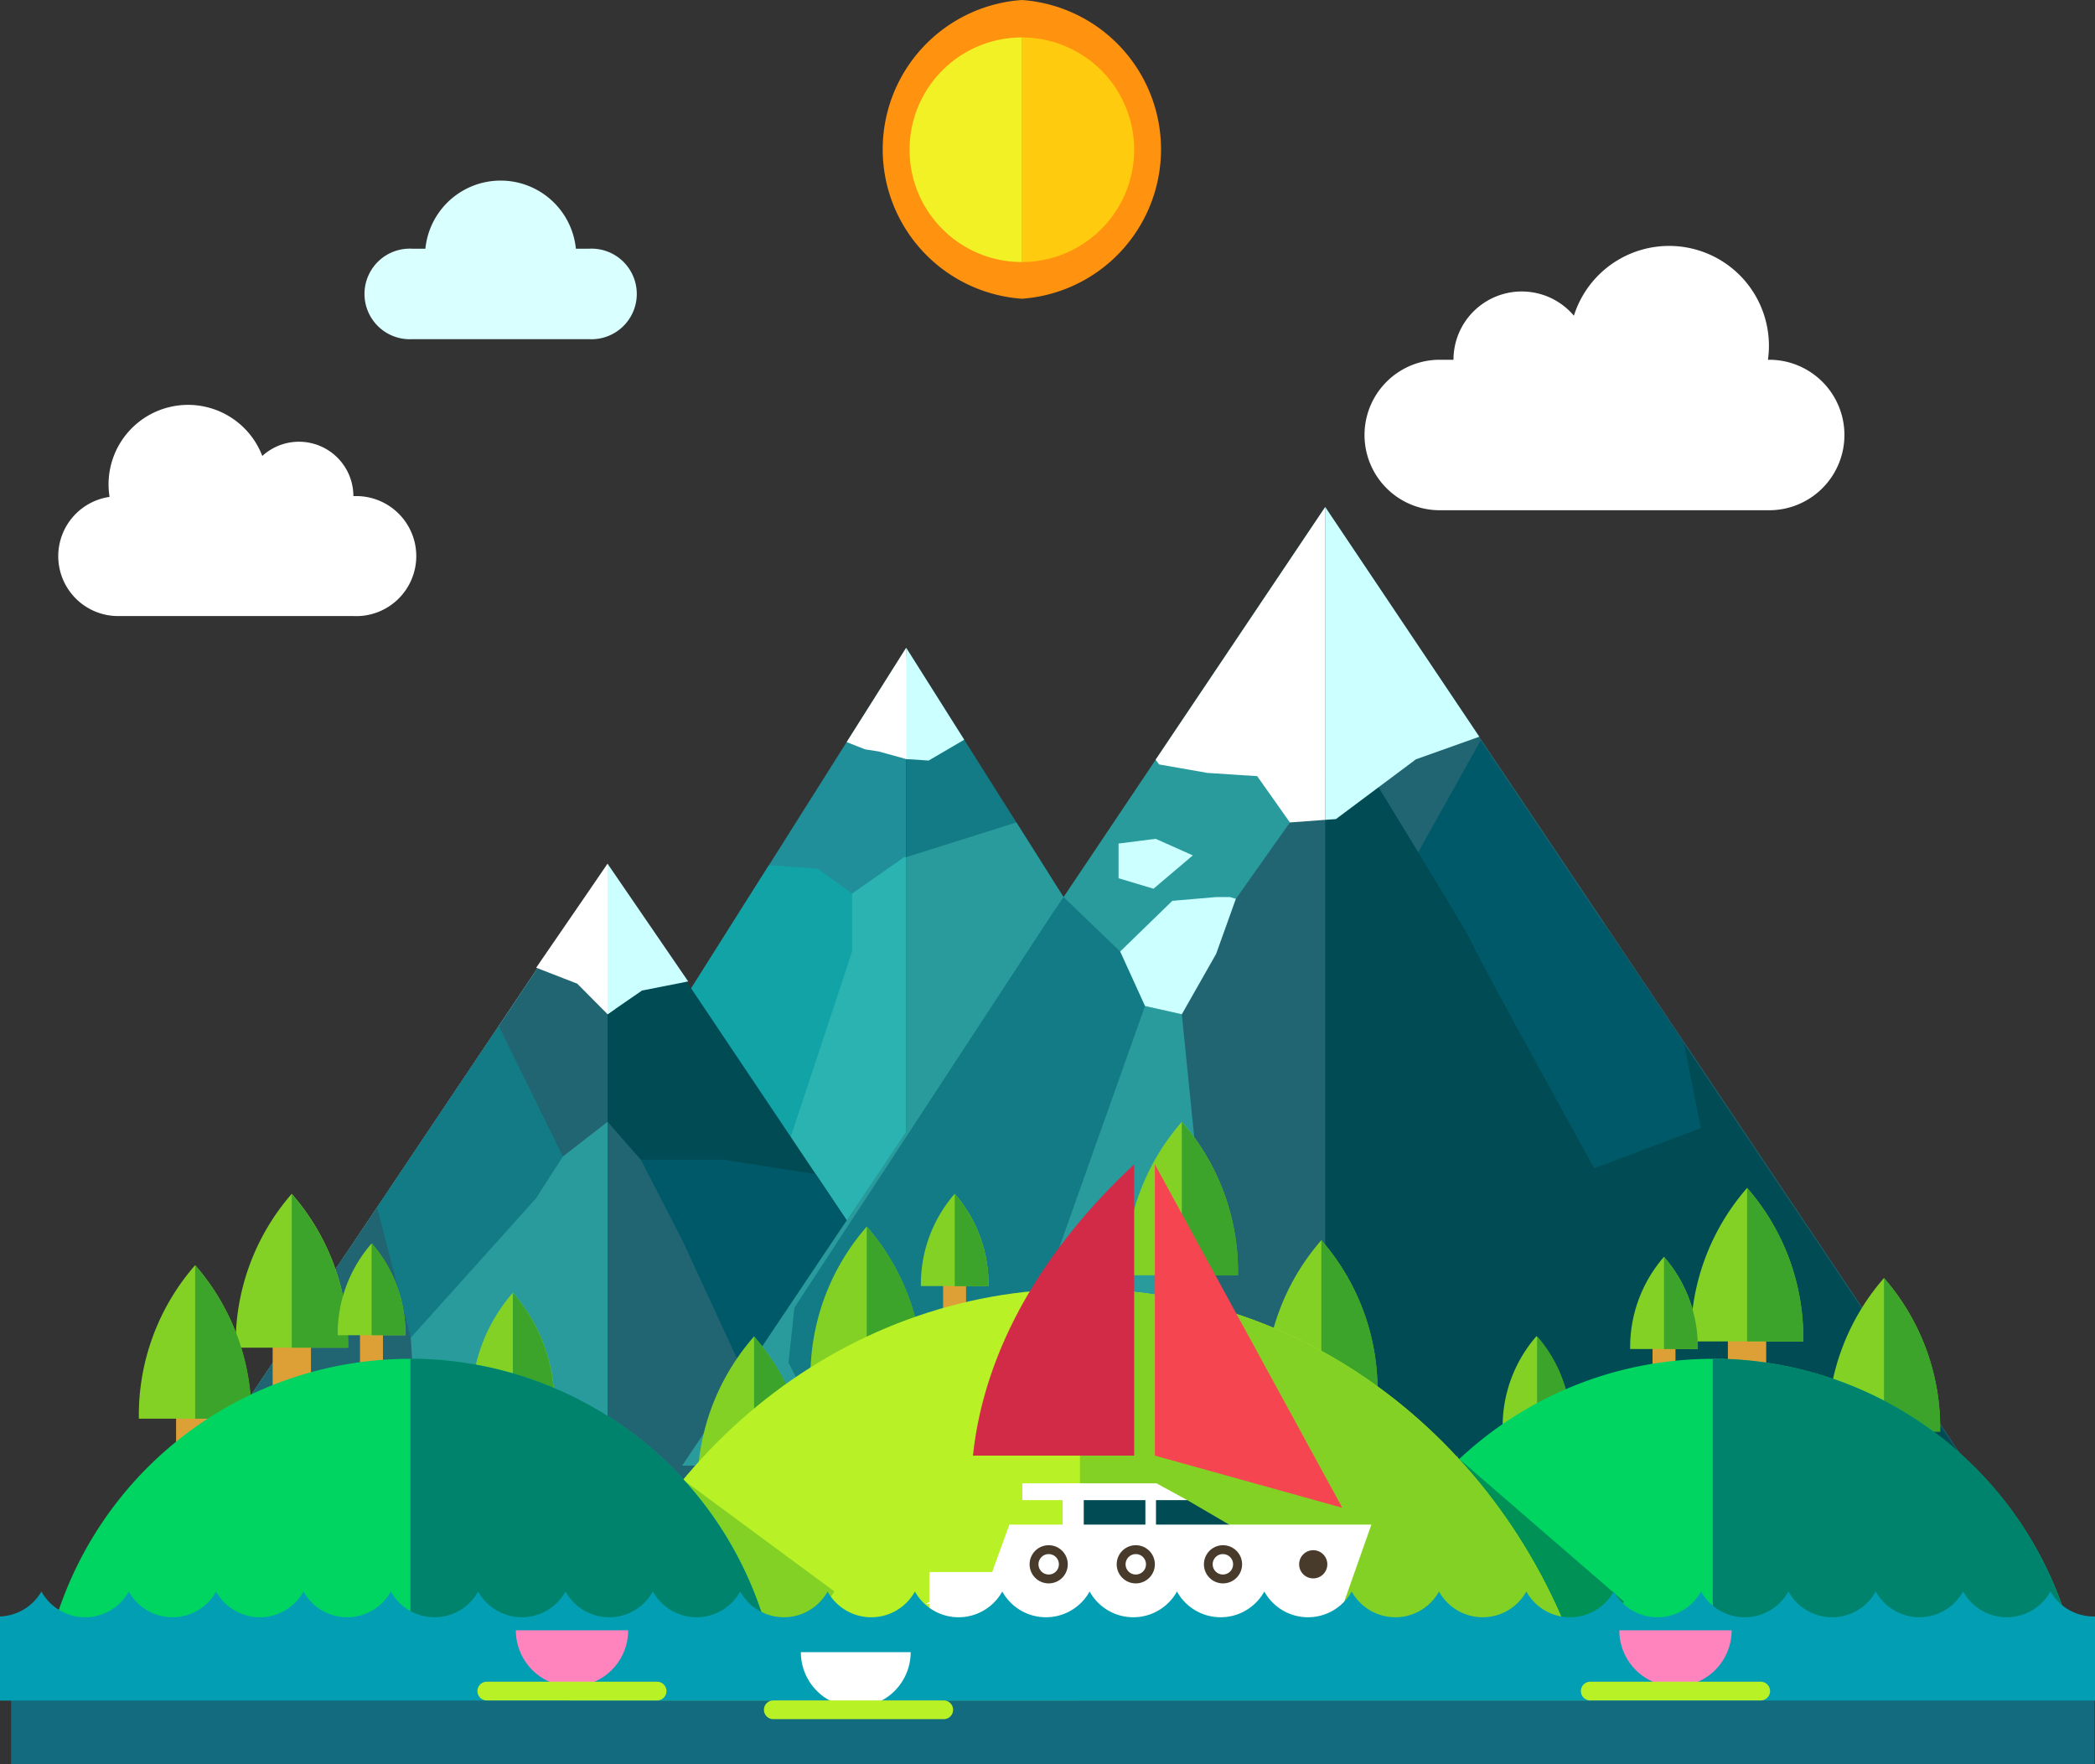 <svg xmlns="http://www.w3.org/2000/svg" viewBox="-0.89 0 167.89 141.39"><rect x="-0.89" y="0" width="167.89" height="141.39" fill="#333333" stroke="none"/><title>Depositphotos_73414017_03</title><g data-name="Layer 2"><g data-name="Layer 1"><path fill="#72c1c9" d="M14.15 119.38H47.8V69.22l-33.65 50.16z"/><path fill="#72c1c9" d="M14.15 119.38H47.8V69.22l-33.65 50.16z"/><path fill="#208f9a" d="M38.17 105.08h33.56V51.91l-33.56 53.17z"/><path d="M71.73 91.9l-3.16-10.62-1.17-9.67-2.77-2-3.9-.27L59 72.07l-8.9 14.1c1.34 2 6.69 9.46 6.69 9.46s10.37 2.71 10.52 2.67 3.15-2.85 4.42-4z" fill="#12a3a6"/><path fill="#127b85" d="M105.28 105.08H71.73V51.91l33.55 53.17z"/><path fill="#2ab3b0" d="M71.73 68.69h-.16l-4.18 2.92v4.66l-5.75 17.37 3.16 1.56h-.18l3.16 6.19 3.95-3.6v-29.1z"/><path fill="#2a9b9c" d="M71.73 97.79l6.6-6.03 7.48-11.57-.21-6.3-5.04-7.98-8.83 2.78v29.1z"/><path fill="#fff" d="M66.96 59.47l1.47.58 1.09.17 2.21.61.36.02-.36-8.94-4.77 7.56z"/><path fill="#cff" d="M76.38 59.28l-4.65-7.37v8.92l1.8.12 2.85-1.67z"/><path fill="#216572" d="M14.15 119.38H47.8V69.22l-33.65 50.16z"/><path fill="#004b54" d="M81.44 119.38H47.8V69.22l33.64 50.16z"/><path fill="#216572" d="M35.31 111.16l-4.75-16.24-13.55 20.2v4.26h19.96l-1.66-8.22z"/><path fill="#127b85" d="M32.56 109.25l10.97-7.92.69-8.65-5.14-10.46-.71 1.06-9.04 13.47 3.23 12.5z"/><path fill="#005968" d="M75.48 110.49l-11-16.4-7.4-1.16h-6.62l-2.66 5.25v21.2h15.98l11.7-8.89z"/><path fill="#216572" d="M61.05 115.1l-7.27-15.73-3.32-6.44-2.66-3.03v29.48h9.88l3.37-4.28z"/><path fill="#2a9b9c" d="M47.8 89.9l-3.58 2.78-2.17 3.37-10.02 11.15.74 12.18H47.8V89.9z"/><path fill="#fff" d="M42.51 76.92l-.43.63 3.29 1.28 2.43 2.45.57-.4-.57-11.66-5.29 7.7z"/><path fill="#cff" d="M54.26 78.65l-6.46-9.43v12.06l2.76-1.9 3.7-.73z"/><path fill="#2a9b9c" d="M53.78 117.45h51.53V40.63l-51.53 76.82z"/><path fill="#216572" d="M156.84 117.45h-51.53V40.63l51.53 76.82z"/><path fill="#216572" d="M105.31 61.94l-.03.01-8.04 11.37-7.94 16.37.8 19.56 7.27 8.2h7.94V61.94z"/><path fill="#127b85" d="M62.3 109.2l4.23 8.25h30.04v-10.37l-3.01-26.33-9.22-8.86-.82 1.2-20.75 31.71-.47 4.4z"/><path fill="#004b54" d="M156.62 117.22l-28.95-43.15-6.33 15.25-1.75 24.31 10 3.94h26.22l.81-.35z"/><path fill="#005968" d="M135.42 90.4l-1.35-6.77-16.3-24.3-8.01 14.34 9.38 22.88 16.28-6.15z"/><path d="M132.46 114.47l-4.72-19.27s-10.37-18.72-10.86-20c-.22-.56-8.63-14.3-8.63-14.3l-2.94 1v55.51h24.78z" fill="#004b54"/><path fill="#2a9b9c" d="M90.87 80.62l2.95.66 2.42 24.01-14.3.48 8.93-25.15z"/><path fill="#cff" d="M105.31 40.63V65.7l.86-.06 6.41-4.79 5.08-1.81-12.35-18.41z"/><path fill="#fff" d="M92 61.26l3.87.68 3.99.26 2.62 3.71 2.83-.21V40.63L91.72 60.88l.28.38z"/><path fill="#cff" d="M88.75 70.38l2.8.84 3.15-2.67-2.98-1.33-2.97.38v2.78z"/><path fill="#cff" d="M88.88 76.25l4.18-4.06 3.51-.3h1.11l.47.14-1.58 4.41-2.75 4.84-2.95-.66-1.99-4.37z"/><path fill="#dca036" d="M20.96 107.1h3.07v5.37h-3.07z"/><path d="M22.49 95.67A18.24 18.24 0 0 0 18 108h9a18.24 18.24 0 0 0-4.51-12.33z" fill="#84d126"/><path d="M27 108a18.24 18.24 0 0 0-4.51-12.3V108z" fill="#3ca32b"/><path fill="#dca036" d="M13.22 112.82h3.07v5.37h-3.07z"/><path d="M14.75 101.39a18.23 18.23 0 0 0-4.51 12.3h9a18.24 18.24 0 0 0-4.49-12.3z" fill="#84d126"/><path d="M19.26 113.69a18.24 18.24 0 0 0-4.51-12.3v12.3z" fill="#3ca32b"/><path fill="#dca036" d="M148.55 113.84h3.07v5.37h-3.07z"/><path d="M150.09 102.42a18.24 18.24 0 0 0-4.51 12.3h9a18.24 18.24 0 0 0-4.49-12.3z" fill="#84d126"/><path d="M154.6 114.72a18.24 18.24 0 0 0-4.51-12.3v12.3z" fill="#3ca32b"/><path fill="#dca036" d="M27.96 106.52h1.84v3.23h-1.84z"/><path d="M28.89 99.65a11 11 0 0 0-2.72 7.35h5.43a11 11 0 0 0-2.71-7.35z" fill="#84d126"/><path d="M31.6 107a11 11 0 0 0-2.71-7.39V107z" fill="#3ca32b"/><path fill="#dca036" d="M39.08 112.02h2.26v3.96h-2.26z"/><path d="M40.21 103.6a13.43 13.43 0 0 0-3.32 9.06h6.65a13.43 13.43 0 0 0-3.33-9.06z" fill="#84d126"/><path d="M43.53 112.66a13.43 13.43 0 0 0-3.32-9.06v9.06z" fill="#3ca32b"/><path fill="#dca036" d="M67.03 109.73h3.07v5.37h-3.07z"/><path d="M68.57 98.3a18.24 18.24 0 0 0-4.51 12.3h9a18.24 18.24 0 0 0-4.49-12.3z" fill="#84d126"/><path d="M73.08 110.6a18.24 18.24 0 0 0-4.51-12.3v12.3z" fill="#3ca32b"/><path fill="#dca036" d="M58.01 118.53h3.07v5.37h-3.07z"/><path d="M59.54 107.1A18.24 18.24 0 0 0 55 119.4h9a18.24 18.24 0 0 0-4.46-12.3z" fill="#84d126"/><path d="M64.05 119.4a18.24 18.24 0 0 0-4.51-12.3v12.3z" fill="#3ca32b"/><path fill="#dca036" d="M74.69 102.54h1.84v3.23h-1.84z"/><path d="M75.62 95.67a11 11 0 0 0-2.71 7.39h5.42a11 11 0 0 0-2.71-7.39z" fill="#84d126"/><path d="M78.33 103.07a11 11 0 0 0-2.71-7.39v7.39z" fill="#3ca32b"/><path fill="#dca036" d="M103.47 110.82h3.07v5.37h-3.07z"/><path d="M105 99.39a18.24 18.24 0 0 0-4.51 12.3h9a18.24 18.24 0 0 0-4.49-12.3z" fill="#84d126"/><path d="M109.51 111.69a18.24 18.24 0 0 0-4.51-12.3v12.3z" fill="#3ca32b"/><path fill="#dca036" d="M137.58 106.63h3.07V112h-3.07z"/><path d="M139.12 95.2a18.24 18.24 0 0 0-4.51 12.3h9a18.23 18.23 0 0 0-4.49-12.3z" fill="#84d126"/><path d="M143.63 107.5a18.23 18.23 0 0 0-4.51-12.3v12.3z" fill="#3ca32b"/><path fill="#dca036" d="M92.28 101.33h3.07v5.37h-3.07z"/><path d="M93.82 89.9a18.24 18.24 0 0 0-4.51 12.3h9a18.24 18.24 0 0 0-4.49-12.3z" fill="#84d126"/><path d="M98.33 102.21a18.24 18.24 0 0 0-4.51-12.3v12.3z" fill="#3ca32b"/><path fill="#dca036" d="M121.32 113.95h1.84v3.23h-1.84z"/><path d="M122.24 107.08a11 11 0 0 0-2.71 7.39H125a11 11 0 0 0-2.76-7.39z" fill="#84d126"/><path d="M125 114.47a11 11 0 0 0-2.71-7.39v7.39z" fill="#3ca32b"/><path fill="#dca036" d="M131.54 107.58h1.84v3.23h-1.84z"/><path d="M132.46 100.72a11 11 0 0 0-2.71 7.39h5.42a11 11 0 0 0-2.71-7.39z" fill="#84d126"/><path d="M135.17 108.11a11 11 0 0 0-2.71-7.39v7.39z" fill="#3ca32b"/><path d="M165.42 132.4a29.71 29.71 0 0 0-58.11 0z" fill="#00d562"/><path fill="#009156" d="M115.9 116.79l13.37 11.57-4.32 3.54-6.06-1.4-2.99-13.97v.26z"/><path d="M165.42 132.4a29.71 29.71 0 0 0-29.05-23.52v23.52z" fill="#00836d"/><path fill="#dca036" d="M83.02 112.13h2.26v3.96h-2.26z"/><path d="M84.15 103.71a13.43 13.43 0 0 0-3.32 9.06h6.65a13.43 13.43 0 0 0-3.33-9.06z" fill="#84d126"/><path d="M87.47 112.78a13.43 13.43 0 0 0-3.32-9.06v9.06z" fill="#3cbe38"/><path d="M85.66 103.29c-19.48 0-35.89 14-40.94 33.11h81.88c-5.05-19.11-21.46-33.11-40.94-33.11z" fill="#b8f126"/><path fill="#84d126" d="M53.78 118.53l12.19 9-3.02 4.87h-9.17l-3.16-3.42 3.16-10.45z"/><path d="M126.6 136.4c-5-19.1-21.46-33.11-40.94-33.11v33.11z" fill="#84d126"/><path d="M61 132.4a29.71 29.71 0 0 0-58.11 0z" fill="#00d562"/><path d="M61 132.4a29.71 29.71 0 0 0-29-23.52v23.52z" fill="#00836d"/><path d="M140.89 28.83h-.1a8 8 0 0 0-15.55-3.53 5.47 5.47 0 0 0-9.65 3.53h-1.1a6 6 0 0 0 0 12.06h26.4a6 6 0 1 0 0-12.06z" fill="#fff"/><path d="M27.43 39.76a4.36 4.36 0 0 0-7.3-3.22 6.37 6.37 0 0 0-12.24 3.28 4.8 4.8 0 0 0 .75 9.55h18.8a4.81 4.81 0 1 0 0-9.61z" fill="#fff"/><path d="M46.32 19.93h-1.06a6.06 6.06 0 0 0-12.06 0h-1.06a3.63 3.63 0 1 0 0 7.25h14.18a3.63 3.63 0 1 0 0-7.25z" fill="#daffff"/><path d="M81 0a12 12 0 0 0 0 23.94A12 12 0 0 0 81 0z" fill="#ff920e"/><path d="M81 3a9 9 0 0 0 0 18z" fill="#f1f126"/><path d="M81 3a9 9 0 0 1 0 18z" fill="#ffcb0e"/><path d="M90 116.65V93.31c-7.11 6.62-12 14.64-12.92 23.34z" fill="#d22b48"/><path fill="#f44550" d="M106.68 120.83l-15.02-4.18V93.31l15.02 27.52z"/><path fill="#004b54" d="M99.92 123.53H84.27l1.23-4.27 8.76.96 5.66 3.31z"/><path fill="#fff" d="M90.9 119.26h.85v4.85h-.85z"/><path fill="#fff" d="M94.26 120.22H81.04v-1.35h10.75l2.47 1.35z"/><path fill="#fff" d="M84.27 118.87h1.69V124h-1.69z"/><path fill="#fff" d="M106.77 128.53H73.28l5.34-2.55 1.38-3.8h29.01l-2.24 6.35z"/><path fill="#fff" d="M73.59 125.98h33.09v3.74H73.59z"/><circle cx="97.12" cy="125.36" r="1.53" fill="#493b2b"/><circle cx="97.11" cy="125.36" r=".82" fill="#fff"/><circle cx="104.35" cy="125.36" r="1.13" fill="#493b2b"/><circle cx="90.13" cy="125.36" r="1.53" fill="#493b2b"/><circle cx="90.13" cy="125.36" r=".82" fill="#fff"/><circle cx="83.15" cy="125.36" r="1.53" fill="#493b2b"/><circle cx="83.15" cy="125.36" r=".82" fill="#fff"/><path fill="#126b7e" d="M0 136.27h166.96v5.12H0z"/><path d="M166.91 129.54a4 4 0 0 1-3.48-2 4 4 0 0 1-7 0 4 4 0 0 1-7 0 4 4 0 0 1-7 0 4 4 0 0 1-7 0 4 4 0 0 1-7 0 4 4 0 0 1-7 0 4 4 0 0 1-7 0 4 4 0 0 1-7 0 4 4 0 0 1-7 0 4 4 0 0 1-7 0 4 4 0 0 1-7 0 4 4 0 0 1-7 0 4 4 0 0 1-7 0 4 4 0 0 1-7 0 4 4 0 0 1-7 0 4 4 0 0 1-7 0 4 4 0 0 1-7 0 4 4 0 0 1-7 0 4 4 0 0 1-7 0 4 4 0 0 1-7 0 4 4 0 0 1-7 0 4 4 0 0 1-7 0 4 4 0 0 1-7 0 4 4 0 0 1-3.32 2v6.74H167v-6.73z" fill="#029eb4"/><path d="M44.95 135.15a4.5 4.5 0 0 0 4.5-4.5h-9a4.5 4.5 0 0 0 4.5 4.5z" fill="#ff84be"/><path d="M133.38 135.15a4.5 4.5 0 0 0 4.5-4.5h-9a4.5 4.5 0 0 0 4.5 4.5z" fill="#ff84be"/><path d="M67.69 136.8a4.4 4.4 0 0 0 4.4-4.4h-8.8a4.4 4.4 0 0 0 4.4 4.4z" fill="#fff"/><path d="M51.77 134.77H38.12a.75.75 0 1 0 0 1.5h13.65a.75.75 0 1 0 0-1.5z" fill="#b8f126"/><path d="M74.74 136.27H61.08a.75.75 0 0 0 0 1.5h13.66a.75.75 0 0 0 0-1.5z" fill="#b8f126"/><path d="M140.21 134.77h-13.66a.75.75 0 1 0 0 1.5h13.66a.75.75 0 1 0 0-1.5z" fill="#b8f126"/></g></g></svg>